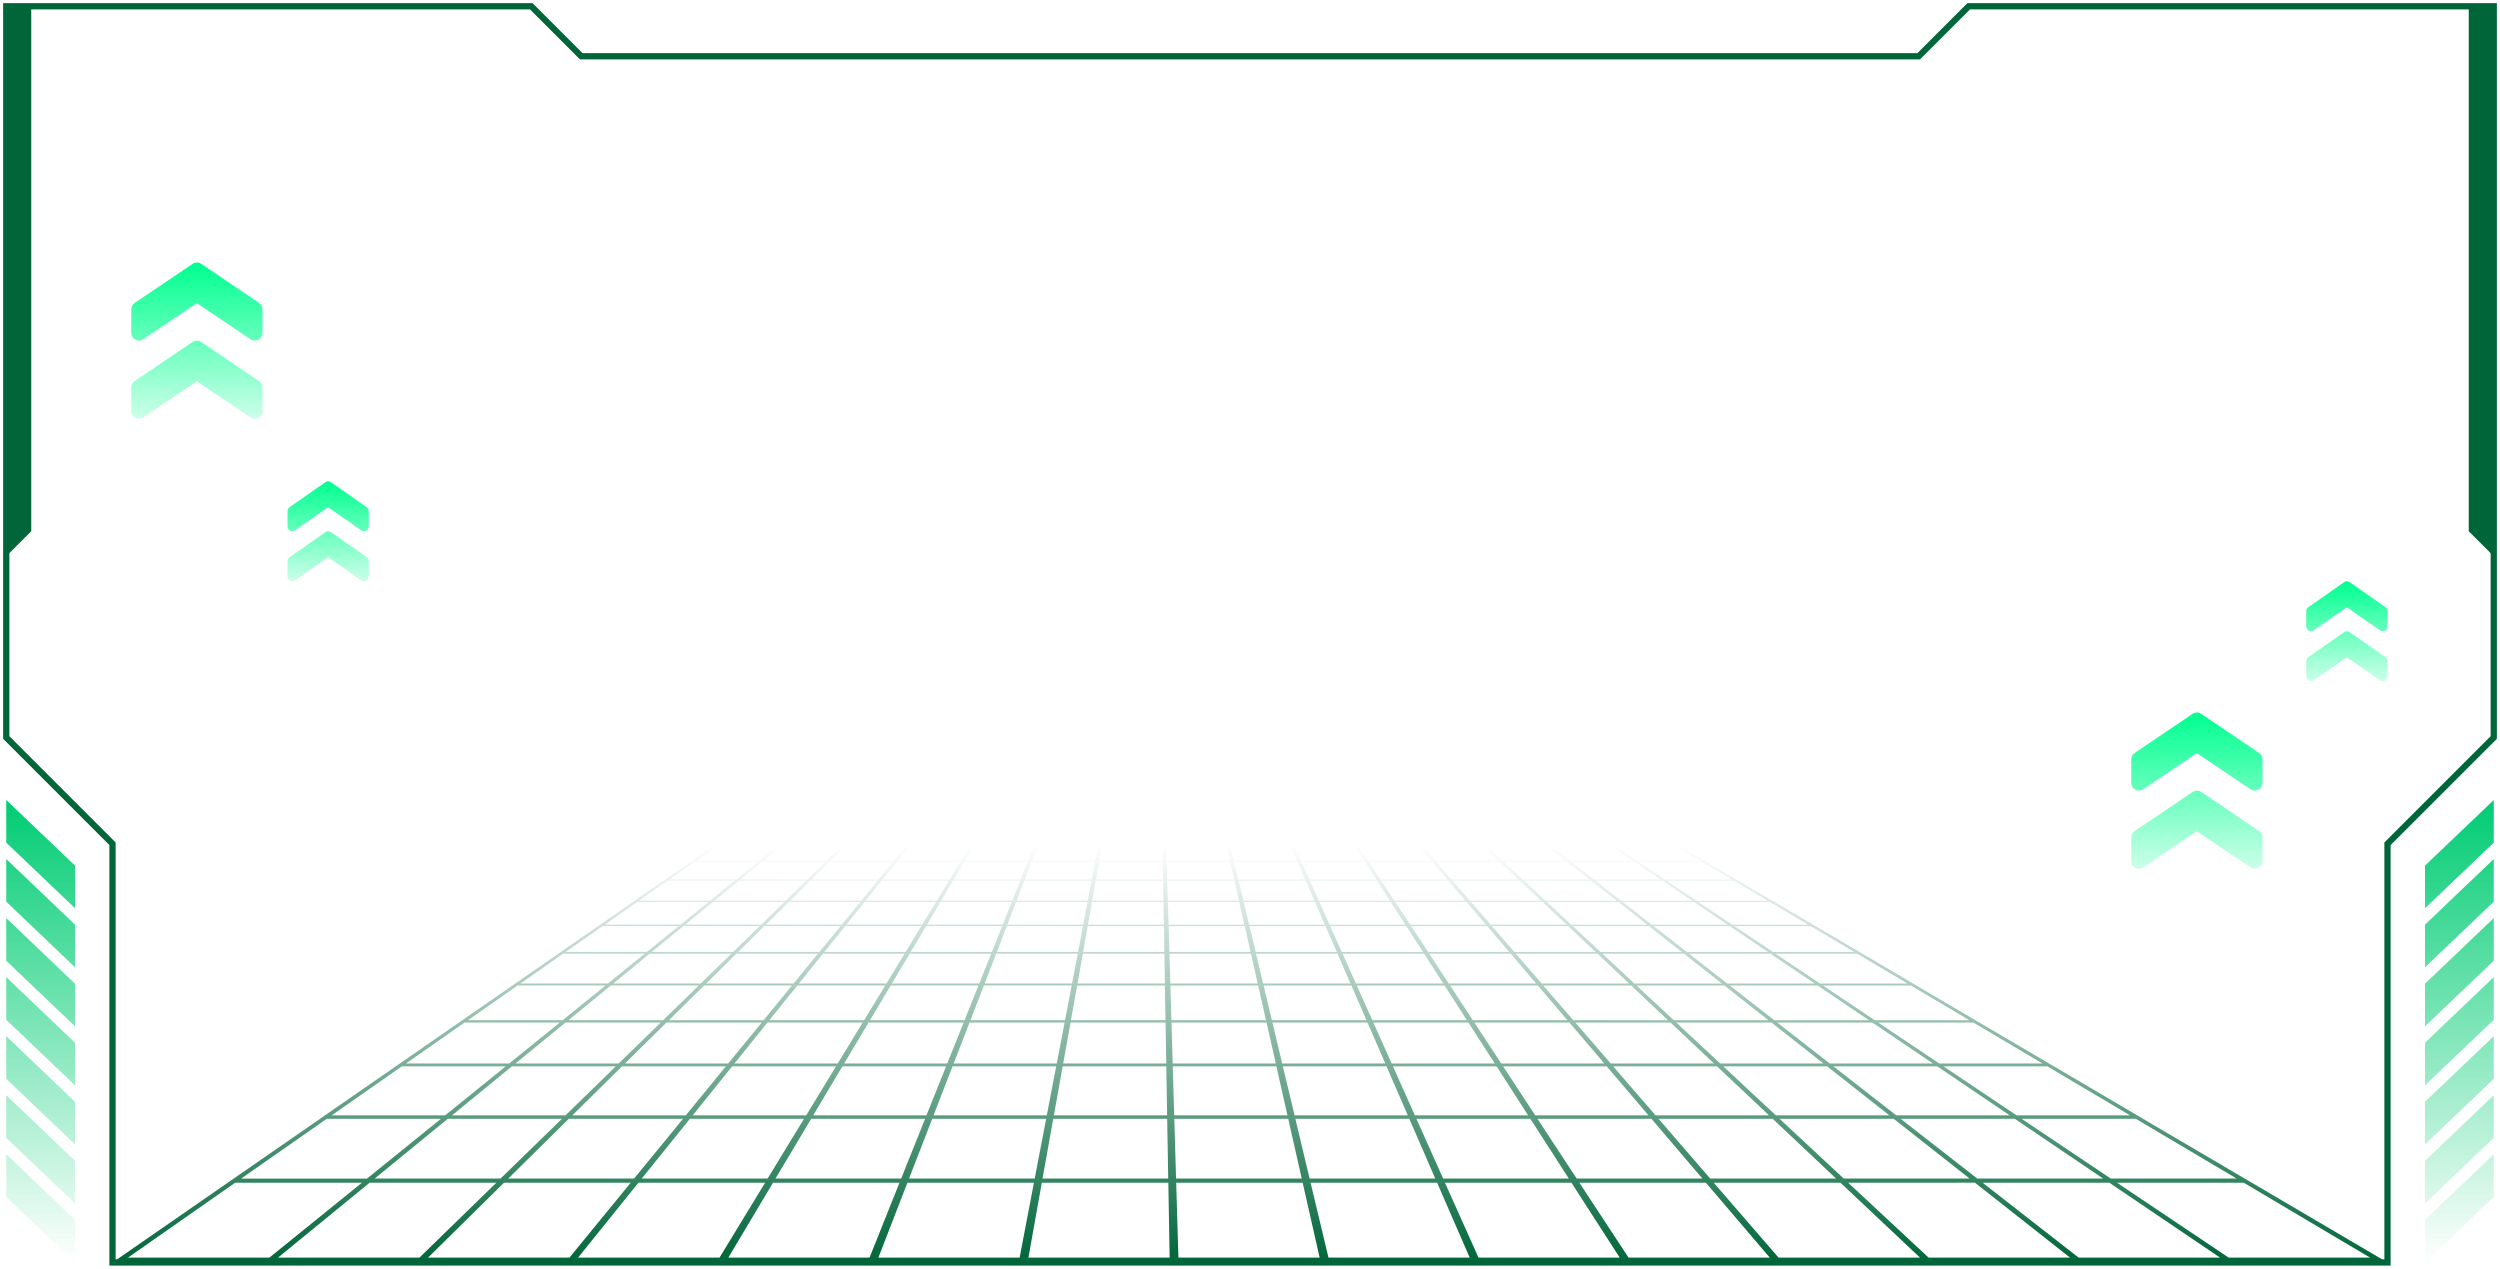 <svg width="400" height="203" viewBox="0 0 400 203" fill="none" xmlns="http://www.w3.org/2000/svg">
<path fill-rule="evenodd" clip-rule="evenodd" d="M38.583 188.574H58.724C62.925 185.172 66.857 181.996 70.541 179.008H52.28C48.002 181.996 43.45 185.172 38.578 188.574H38.583ZM257.864 135.005H268.093C268.136 135.032 268.179 135.059 268.223 135.086C269.659 135.937 271.145 136.809 272.684 137.713C272.732 137.745 272.781 137.772 272.819 137.794C272.867 137.826 272.916 137.853 272.965 137.88C274.52 138.801 276.135 139.743 277.804 140.728C277.858 140.76 277.912 140.787 277.955 140.819C278.009 140.846 278.063 140.879 278.117 140.911C279.867 141.939 281.682 143 283.556 144.108C283.615 144.141 283.675 144.184 283.74 144.216C283.799 144.248 283.859 144.286 283.913 144.318C285.889 145.476 287.942 146.692 290.08 147.952C290.151 147.99 290.221 148.033 290.28 148.065C290.351 148.103 290.415 148.146 290.48 148.184C292.727 149.502 295.071 150.886 297.518 152.318C297.599 152.366 297.674 152.409 297.744 152.453C297.825 152.501 297.901 152.544 297.982 152.592C300.564 154.116 303.264 155.704 306.084 157.362C306.175 157.416 306.267 157.47 306.359 157.524C306.451 157.577 306.543 157.637 306.629 157.685C309.627 159.445 312.77 161.297 316.075 163.241C316.183 163.3 316.291 163.37 316.389 163.429C316.497 163.488 316.605 163.558 316.702 163.612C320.218 165.685 323.928 167.859 327.844 170.163C327.974 170.239 328.103 170.32 328.222 170.384C328.352 170.465 328.482 170.54 328.617 170.61C332.808 173.076 337.247 175.697 341.941 178.448C342.097 178.54 342.259 178.637 342.416 178.728C342.573 178.82 342.735 178.917 342.875 179.003C347.952 181.99 353.359 185.167 359.143 188.569C359.327 188.676 359.51 188.784 359.71 188.897C359.91 189.01 360.104 189.134 360.283 189.231C366.769 193.048 373.763 197.166 381.325 201.607C381.557 201.747 381.789 201.882 382 202H18C18.178 201.882 18.373 201.747 18.573 201.607C24.983 197.171 30.919 193.058 36.428 189.236C36.579 189.134 36.747 189.016 36.914 188.903C37.082 188.789 37.238 188.682 37.395 188.569C42.304 185.167 46.901 181.99 51.211 179.003C51.33 178.917 51.465 178.82 51.6 178.728C51.735 178.637 51.87 178.54 52.005 178.448C55.991 175.692 59.761 173.076 63.32 170.61C63.428 170.535 63.541 170.465 63.655 170.384C63.752 170.32 63.865 170.239 63.973 170.163C67.3 167.859 70.449 165.674 73.436 163.607C73.517 163.547 73.614 163.483 73.706 163.418C73.787 163.364 73.879 163.3 73.976 163.235C76.784 161.286 79.458 159.435 82.002 157.674C82.072 157.626 82.148 157.567 82.229 157.513C82.31 157.459 82.385 157.405 82.466 157.351C84.859 155.688 87.154 154.1 89.342 152.582C89.406 152.533 89.477 152.485 89.542 152.442C89.601 152.404 89.671 152.356 89.736 152.307C91.815 150.875 93.803 149.492 95.71 148.173C95.763 148.13 95.817 148.092 95.877 148.049C95.931 148.017 95.985 147.974 96.044 147.936C97.859 146.676 99.604 145.465 101.278 144.302C101.321 144.27 101.375 144.238 101.424 144.2C101.472 144.168 101.526 144.125 101.575 144.092C103.168 142.989 104.708 141.923 106.193 140.895C106.236 140.862 106.285 140.825 106.328 140.803C106.366 140.776 106.414 140.744 106.457 140.712C107.873 139.732 109.239 138.79 110.557 137.869C110.6 137.842 110.638 137.815 110.681 137.783C110.719 137.762 110.757 137.735 110.794 137.702C112.096 136.798 113.36 135.926 114.57 135.081C114.608 135.054 114.645 135.027 114.683 135H257.858L257.864 135.005ZM267.742 135.161H258.096C259.322 135.985 260.586 136.836 261.893 137.713H272.041C270.556 136.836 269.125 135.985 267.737 135.161H267.742ZM257.507 135.161H247.877C248.93 135.985 250.016 136.836 251.145 137.713H261.277C259.975 136.836 258.722 135.985 257.507 135.161ZM247.288 135.161H237.653C238.533 135.985 239.446 136.836 240.391 137.713H250.524C249.406 136.836 248.325 135.985 247.283 135.161H247.288ZM237.07 135.161H227.44C228.153 135.985 228.882 136.83 229.643 137.713H239.776C238.841 136.836 237.939 135.985 237.07 135.161ZM226.84 135.161H217.221C217.761 135.985 218.317 136.83 218.895 137.713H229.011C228.261 136.83 227.537 135.985 226.835 135.161H226.84ZM216.622 135.161H207.002C207.37 135.985 207.753 136.83 208.147 137.713H218.263C217.696 136.83 217.151 135.985 216.622 135.161ZM206.403 135.161H196.8C197 135.985 197.2 136.83 197.41 137.713H207.51C207.127 136.83 206.759 135.985 206.397 135.161H206.403ZM196.2 135.161H186.581C186.608 135.985 186.635 136.83 186.662 137.713H196.778C196.578 136.83 196.384 135.985 196.195 135.161H196.2ZM185.982 135.161H176.352C176.206 135.985 176.055 136.83 175.898 137.713H186.03C186.014 136.83 185.998 135.985 185.982 135.161ZM175.752 135.161H166.133C165.82 135.985 165.49 136.83 165.15 137.713H175.266C175.434 136.83 175.596 135.985 175.747 135.161H175.752ZM165.534 135.161H155.914C155.428 135.985 154.926 136.83 154.402 137.713H164.518C164.869 136.83 165.204 135.985 165.534 135.161ZM155.315 135.161H145.685C145.026 135.985 144.345 136.83 143.638 137.713H153.77C154.305 136.83 154.818 135.985 155.315 135.161ZM145.096 135.161H135.461C134.634 135.985 133.776 136.83 132.885 137.713H143.017C143.735 136.83 144.426 135.985 145.096 135.161ZM134.878 135.161H125.248C124.248 135.98 123.211 136.83 122.137 137.708C125.501 137.713 128.888 137.713 132.269 137.713C133.171 136.83 134.04 135.985 134.878 135.161ZM124.659 135.161H115.04C113.868 135.98 112.658 136.83 111.399 137.708H121.515C122.601 136.83 123.643 135.98 124.653 135.161H124.659ZM272.322 137.88H262.141C263.508 138.801 264.923 139.743 266.381 140.728H277.123C275.471 139.743 273.867 138.801 272.322 137.88ZM261.525 137.88H251.361C252.533 138.801 253.77 139.743 255.023 140.728H265.733C264.28 139.743 262.876 138.801 261.525 137.88ZM250.74 137.88H240.57C241.553 138.79 242.573 139.743 243.627 140.728H254.353C253.105 139.743 251.901 138.801 250.74 137.88ZM239.954 137.88H229.789C230.583 138.79 231.404 139.743 232.252 140.728H242.978C241.936 139.743 240.931 138.79 239.959 137.88H239.954ZM229.157 137.88H219.009C219.608 138.79 220.235 139.743 220.878 140.722C224.458 140.728 228.007 140.728 231.588 140.728C230.751 139.743 229.94 138.79 229.163 137.88H229.157ZM218.371 137.88H208.223C208.633 138.79 209.06 139.743 209.498 140.722H220.208C219.576 139.743 218.966 138.795 218.377 137.88H218.371ZM207.586 137.88H197.453C197.675 138.79 197.902 139.743 198.134 140.722H208.828C208.401 139.743 207.991 138.795 207.591 137.88H207.586ZM196.822 137.88H186.673C186.7 138.79 186.732 139.743 186.759 140.722H197.47C197.248 139.743 197.032 138.795 196.822 137.88ZM186.036 137.88H175.866C175.704 138.79 175.536 139.743 175.358 140.722H186.084C186.068 139.743 186.052 138.795 186.03 137.88H186.036ZM175.234 137.88H165.085C164.734 138.79 164.367 139.743 163.983 140.722H174.694C174.883 139.743 175.061 138.795 175.234 137.88ZM164.453 137.88H154.305C153.759 138.79 153.192 139.743 152.609 140.722H163.319C163.713 139.743 164.091 138.795 164.453 137.88ZM153.668 137.88H143.503C142.768 138.79 142.001 139.737 141.213 140.722H151.939C152.533 139.743 153.117 138.795 153.668 137.88ZM142.882 137.88C139.485 137.88 136.093 137.875 132.712 137.875C131.788 138.795 130.821 139.737 129.828 140.722H140.554C141.353 139.737 142.131 138.795 142.876 137.88H142.882ZM132.101 137.875H121.931C120.813 138.795 119.652 139.737 118.453 140.717C122.018 140.717 125.599 140.717 129.196 140.722C130.2 139.737 131.156 138.795 132.096 137.875H132.101ZM121.316 137.875H111.167C109.86 138.795 108.499 139.737 107.1 140.717H117.81C119.02 139.737 120.192 138.795 121.321 137.875H121.316ZM277.437 140.916H266.656C268.19 141.944 269.778 143.005 271.425 144.114H282.838C280.974 143.005 279.17 141.944 277.437 140.916ZM266.003 140.916C262.411 140.916 258.814 140.911 255.255 140.911C256.573 141.944 257.945 143.005 259.36 144.114H270.734C269.103 143.005 267.521 141.944 266.003 140.916ZM254.591 140.911H243.826C244.95 141.944 246.095 143.005 247.278 144.114H258.668C257.264 143.005 255.908 141.944 254.585 140.911H254.591ZM243.173 140.911H232.409C233.3 141.944 234.218 143.005 235.196 144.108C238.982 144.108 242.768 144.108 246.586 144.114C245.398 143.005 244.264 141.944 243.173 140.911ZM231.739 140.911H220.991C221.666 141.939 222.363 143 223.092 144.108H234.466C233.527 143.01 232.614 141.944 231.739 140.911ZM220.321 140.911H209.573C210.032 141.939 210.513 143 211.005 144.108H222.379C221.671 143.005 220.98 141.939 220.321 140.911ZM208.909 140.911H198.183C198.426 141.939 198.685 143 198.949 144.108H210.308C209.827 143.005 209.363 141.939 208.914 140.911H208.909ZM197.507 140.911H186.759C186.792 141.939 186.824 143 186.857 144.108H198.231C197.983 143.005 197.74 141.939 197.507 140.911ZM186.09 140.911H175.326C175.142 141.939 174.953 143 174.753 144.108H186.144C186.122 143.005 186.106 141.939 186.084 140.911H186.09ZM174.656 140.911C171.08 140.911 167.489 140.905 163.908 140.905C163.508 141.939 163.098 143.005 162.666 144.108H174.04C174.251 143.005 174.456 141.939 174.65 140.911H174.656ZM163.244 140.9H152.496C151.88 141.934 151.248 143 150.589 144.098C154.375 144.098 158.177 144.103 161.963 144.103C162.406 143 162.833 141.934 163.244 140.9ZM151.826 140.9H141.062C140.235 141.923 139.377 142.989 138.502 144.098H149.892C150.546 143 151.194 141.934 151.82 140.9H151.826ZM140.408 140.9H129.66C128.618 141.923 127.538 142.989 126.42 144.098H137.81C138.712 142.994 139.582 141.928 140.408 140.9ZM129.012 140.9H118.232C116.973 141.923 115.672 142.989 114.321 144.098H125.734C126.868 142.994 127.959 141.928 129.012 140.9ZM117.578 140.9H106.83C105.361 141.923 103.833 142.989 102.25 144.098H113.625C114.991 142.994 116.303 141.928 117.573 140.9H117.578ZM283.189 144.318H271.739C273.472 145.476 275.271 146.692 277.145 147.952H289.314C287.191 146.692 285.155 145.481 283.194 144.318H283.189ZM271.047 144.318H259.63C261.12 145.476 262.665 146.692 264.28 147.952H276.405C274.547 146.692 272.759 145.481 271.042 144.318H271.047ZM258.938 144.318H247.504C248.752 145.476 250.048 146.692 251.399 147.941C255.433 147.941 259.468 147.941 263.545 147.947C261.947 146.687 260.413 145.476 258.938 144.313V144.318ZM246.808 144.318H235.374C236.378 145.476 237.421 146.682 238.512 147.941H250.659C249.325 146.687 248.045 145.476 246.808 144.318ZM234.645 144.318C230.826 144.318 227.045 144.313 223.232 144.313C223.994 145.481 224.804 146.687 225.63 147.947H237.756C236.686 146.687 235.633 145.481 234.645 144.324V144.318ZM222.519 144.313H211.107C211.626 145.481 212.166 146.687 212.727 147.947H224.853C224.043 146.687 223.265 145.481 222.519 144.313ZM210.389 144.313H198.993C199.268 145.47 199.56 146.687 199.857 147.947H211.966C211.42 146.687 210.896 145.481 210.389 144.313ZM198.28 144.313H186.862C186.9 145.47 186.932 146.687 186.97 147.947H199.095C198.809 146.687 198.539 145.476 198.274 144.313H198.28ZM186.155 144.313H174.721C174.515 145.47 174.294 146.687 174.073 147.947H186.219C186.198 146.687 186.176 145.476 186.155 144.313ZM174.008 144.313H162.59C162.142 145.47 161.672 146.687 161.18 147.941C165.236 147.947 169.271 147.947 173.306 147.947C173.549 146.687 173.775 145.476 174.002 144.313H174.008ZM161.877 144.313H150.465C149.773 145.47 149.071 146.682 148.321 147.941H160.446C160.948 146.687 161.413 145.476 161.877 144.313ZM149.773 144.313H138.34C137.405 145.47 136.433 146.682 135.418 147.941H147.564C148.331 146.682 149.066 145.476 149.773 144.313ZM137.643 144.313C133.824 144.308 129.99 144.308 126.209 144.308C125.031 145.47 123.805 146.682 122.531 147.941H134.678C135.704 146.682 136.692 145.476 137.643 144.313ZM125.512 144.308H114.062C112.642 145.47 111.167 146.682 109.628 147.941H121.796C123.087 146.682 124.324 145.476 125.518 144.308H125.512ZM113.371 144.308H101.958C100.295 145.465 98.567 146.682 96.768 147.941H108.893C110.449 146.682 111.939 145.476 113.371 144.308ZM289.708 148.184H277.496C279.468 149.502 281.52 150.886 283.669 152.318H296.697C294.266 150.886 291.938 149.502 289.708 148.184ZM276.756 148.184C272.684 148.184 268.633 148.184 264.582 148.178C266.278 149.502 268.044 150.881 269.892 152.318H282.881C280.753 150.886 278.711 149.502 276.762 148.184H276.756ZM263.842 148.178H251.647C253.067 149.502 254.547 150.881 256.092 152.318H269.098C267.267 150.875 265.517 149.502 263.837 148.178H263.842ZM250.907 148.178H238.712C239.857 149.502 241.045 150.881 242.292 152.318H255.303C253.775 150.875 252.311 149.502 250.907 148.178ZM237.955 148.178H225.782C226.651 149.497 227.553 150.881 228.498 152.318H241.482C240.256 150.875 239.079 149.502 237.955 148.178ZM224.998 148.178H212.825C213.435 149.497 214.051 150.881 214.693 152.318H227.683C226.754 150.875 225.868 149.497 224.998 148.178ZM212.069 148.178H199.916C200.23 149.497 200.559 150.881 200.905 152.313C205.225 152.313 209.546 152.313 213.894 152.318C213.246 150.875 212.646 149.497 212.074 148.178H212.069ZM199.155 148.178H186.981C187.019 149.497 187.062 150.881 187.105 152.313H200.094C199.77 150.881 199.457 149.497 199.155 148.178ZM186.219 148.178H174.029C173.792 149.497 173.543 150.87 173.306 152.313H186.295C186.268 150.881 186.246 149.497 186.219 148.178ZM173.268 148.178C169.217 148.173 165.166 148.173 161.094 148.173C160.602 149.497 160.068 150.875 159.511 152.313H172.501C172.776 150.87 173.041 149.497 173.273 148.178H173.268ZM160.354 148.173H148.18C147.392 149.497 146.571 150.875 145.712 152.313H158.696C159.274 150.87 159.825 149.497 160.354 148.173ZM147.419 148.173H135.223C134.159 149.497 133.047 150.875 131.891 152.313H144.896C145.771 150.87 146.614 149.497 147.413 148.173H147.419ZM134.489 148.173H122.293C120.954 149.492 119.555 150.875 118.097 152.313H131.102C132.28 150.87 133.408 149.497 134.489 148.173ZM121.553 148.173H109.342C107.727 149.492 106.042 150.875 104.275 152.307C108.596 152.313 112.96 152.313 117.303 152.313C118.777 150.87 120.192 149.492 121.553 148.173ZM108.602 148.173H96.428C94.537 149.492 92.561 150.875 90.503 152.307H103.487C105.264 150.875 106.971 149.492 108.602 148.173ZM297.156 152.592H284.075C286.338 154.116 288.73 155.704 291.198 157.362H305.198C302.4 155.699 299.721 154.111 297.156 152.592ZM283.281 152.592H270.237C272.182 154.116 274.223 155.704 276.346 157.362H290.345C287.893 155.699 285.522 154.111 283.275 152.592H283.281ZM269.449 152.592H256.384C258.015 154.105 259.716 155.704 261.498 157.362H275.498C273.391 155.699 271.377 154.111 269.449 152.592ZM255.595 152.592H242.53C243.843 154.105 245.214 155.704 246.651 157.357C251.301 157.357 255.979 157.357 260.65 157.362C258.89 155.699 257.205 154.105 255.595 152.592ZM241.72 152.592H228.677C229.67 154.105 230.713 155.693 231.804 157.357H245.782C244.366 155.704 243.016 154.105 241.72 152.592ZM227.861 152.592H214.818C215.498 154.105 216.206 155.693 216.946 157.357H230.923C229.854 155.693 228.833 154.105 227.856 152.592H227.861ZM214.007 152.592C209.649 152.592 205.306 152.587 200.964 152.587C201.326 154.111 201.704 155.699 202.098 157.357H216.076C215.358 155.693 214.666 154.105 214.002 152.592H214.007ZM200.154 152.587H187.111C187.154 154.111 187.202 155.699 187.251 157.357H201.229C200.856 155.693 200.494 154.105 200.154 152.587ZM186.3 152.587H173.257C172.987 154.111 172.701 155.699 172.404 157.357H186.381C186.354 155.693 186.327 154.105 186.3 152.587ZM172.441 152.587H159.398C158.809 154.111 158.194 155.699 157.551 157.357H171.529C171.847 155.693 172.15 154.105 172.441 152.587ZM158.588 152.587H145.544C144.637 154.1 143.692 155.699 142.704 157.351C147.354 157.357 152.009 157.357 156.681 157.357C157.346 155.693 157.983 154.105 158.588 152.587ZM144.734 152.587H131.675C130.454 154.1 129.174 155.699 127.835 157.351H141.834C142.844 155.699 143.811 154.1 144.734 152.587ZM130.881 152.587H117.816C116.276 154.1 114.667 155.688 112.982 157.351H126.981C128.337 155.699 129.633 154.1 130.875 152.587H130.881ZM117.022 152.587H103.941C102.083 154.1 100.16 155.688 98.135 157.351H112.134C113.835 155.688 115.466 154.1 117.022 152.587ZM103.147 152.587C98.804 152.582 94.446 152.582 90.103 152.582C87.927 154.1 85.653 155.688 83.282 157.351H97.281C99.328 155.688 101.267 154.1 103.147 152.587ZM305.738 157.685H291.674C294.299 159.445 297.059 161.286 299.959 163.241H315.114C311.83 161.297 308.708 159.445 305.738 157.685ZM290.826 157.685C286.132 157.685 281.433 157.685 276.762 157.68C279.019 159.44 281.39 161.292 283.886 163.241H299.041C296.162 161.292 293.429 159.445 290.826 157.685ZM275.908 157.68H261.844C263.734 159.44 265.722 161.292 267.807 163.241H282.962C280.494 161.292 278.144 159.44 275.903 157.68H275.908ZM260.991 157.68H246.927C248.45 159.44 250.048 161.292 251.728 163.235C256.762 163.241 261.822 163.241 266.883 163.241C264.82 161.292 262.854 159.44 260.985 157.68H260.991ZM246.052 157.68H232.014C233.17 159.44 234.38 161.292 235.655 163.235H250.788C249.13 161.292 247.553 159.445 246.052 157.68ZM231.134 157.68H217.091C217.88 159.44 218.706 161.292 219.576 163.235H234.709C233.456 161.292 232.268 159.445 231.134 157.68ZM216.222 157.68H202.179C202.601 159.44 203.038 161.292 203.503 163.235H218.636C217.794 161.292 216.989 159.445 216.222 157.68ZM201.304 157.68H187.262C187.316 159.44 187.37 161.292 187.424 163.235H202.557C202.12 161.292 201.699 159.445 201.304 157.68ZM186.387 157.68H172.344C172.026 159.435 171.696 161.292 171.345 163.235H186.479C186.446 161.292 186.414 159.445 186.381 157.68H186.387ZM171.469 157.68C166.776 157.68 162.099 157.674 157.427 157.674C156.741 159.435 156.022 161.286 155.272 163.235H170.405C170.778 161.292 171.134 159.435 171.469 157.68ZM156.557 157.674H142.515C141.461 159.435 140.36 161.286 139.198 163.235H154.332C155.11 161.286 155.85 159.435 156.557 157.674ZM141.64 157.674H127.575C126.155 159.435 124.664 161.286 123.098 163.235H138.253C139.436 161.286 140.565 159.435 141.64 157.674ZM126.722 157.674H112.658C110.87 159.435 108.996 161.286 107.019 163.235H122.174C123.768 161.286 125.28 159.435 126.717 157.674H126.722ZM111.804 157.674H97.74C95.585 159.435 93.322 161.286 90.94 163.235H106.096C108.094 161.286 109.99 159.435 111.799 157.674H111.804ZM96.887 157.674H82.823C80.3 159.435 77.649 161.286 74.867 163.235H90.022C92.426 161.286 94.71 159.435 96.887 157.674ZM315.741 163.607H300.51C303.594 165.679 306.845 167.854 310.28 170.158H326.802C322.913 167.854 319.235 165.674 315.741 163.607ZM299.586 163.607H284.355C287.007 165.679 289.805 167.854 292.754 170.158H309.276C305.868 167.854 302.643 165.674 299.586 163.607ZM283.432 163.607H268.201C270.421 165.679 272.765 167.854 275.233 170.158H291.755C288.827 167.854 286.057 165.674 283.432 163.607ZM267.283 163.607H252.052C253.84 165.679 255.725 167.854 257.718 170.158H274.239C271.793 167.854 269.481 165.674 267.283 163.607ZM251.101 163.607H235.898C237.253 165.679 238.685 167.854 240.197 170.158H256.692C254.731 167.854 252.873 165.674 251.107 163.607H251.101ZM234.947 163.607H219.743C220.667 165.679 221.644 167.854 222.671 170.158H239.165C237.685 167.854 236.281 165.674 234.947 163.607ZM218.793 163.607H203.589C204.08 165.668 204.599 167.854 205.15 170.158H221.644C220.645 167.854 219.695 165.674 218.798 163.607H218.793ZM202.644 163.607C197.561 163.607 192.501 163.601 187.44 163.601C187.499 165.674 187.564 167.854 187.634 170.158H204.129C203.611 167.854 203.114 165.668 202.649 163.607H202.644ZM186.489 163.601H171.286C170.913 165.674 170.524 167.854 170.108 170.158H186.603C186.565 167.854 186.527 165.668 186.489 163.601ZM170.335 163.601H155.131C154.326 165.674 153.479 167.854 152.587 170.158H169.082C169.525 167.854 169.941 165.668 170.34 163.601H170.335ZM154.181 163.601H138.977C137.74 165.674 136.438 167.854 135.061 170.158H151.556C152.479 167.854 153.349 165.668 154.181 163.601ZM138.026 163.601H122.795C121.127 165.674 119.371 167.854 117.513 170.158H134.035C135.439 167.854 136.768 165.668 138.026 163.601ZM121.872 163.601H106.641C104.54 165.674 102.326 167.854 99.987 170.158H116.509C118.394 167.854 120.176 165.668 121.872 163.601ZM105.718 163.601H90.487C87.954 165.674 85.286 167.854 82.466 170.158H98.988C101.354 167.854 103.595 165.668 105.718 163.601ZM89.563 163.601H74.332C71.367 165.674 68.245 167.854 64.945 170.158H81.467C84.313 167.854 87.008 165.668 89.563 163.601ZM327.563 170.61H310.955C314.628 173.076 318.522 175.697 322.638 178.448H340.79C336.129 175.692 331.722 173.076 327.563 170.61ZM309.951 170.61H293.343C296.502 173.076 299.851 175.697 303.389 178.448H321.541C317.458 175.692 313.596 173.076 309.951 170.61ZM292.333 170.61H275.725C278.371 173.076 281.174 175.697 284.134 178.448H302.287C298.781 175.692 295.465 173.076 292.333 170.61ZM274.715 170.61H258.107C260.24 173.076 262.492 175.697 264.879 178.448H283.032C280.099 175.692 277.329 173.076 274.715 170.61ZM257.075 170.61H240.494C242.109 173.076 243.821 175.697 245.63 178.448H263.751C261.396 175.692 259.171 173.076 257.07 170.61H257.075ZM239.457 170.61H222.876C223.978 173.076 225.144 175.697 226.376 178.448H244.496C242.719 175.692 241.039 173.076 239.452 170.61H239.457ZM221.839 170.61H205.258C205.847 173.076 206.468 175.697 207.127 178.448H225.247C224.048 175.692 222.914 173.076 221.839 170.61ZM204.221 170.61H187.64C187.71 173.076 187.791 175.697 187.872 178.448H205.992C205.371 175.692 204.777 173.076 204.221 170.61ZM186.608 170.61H170.027C169.584 173.076 169.114 175.697 168.623 178.448H186.743C186.695 175.692 186.651 173.076 186.608 170.61ZM168.99 170.61H152.409C151.453 173.076 150.438 175.697 149.368 178.448H167.489C168.018 175.692 168.515 173.076 168.99 170.61ZM151.372 170.61H134.791C133.322 173.076 131.761 175.697 130.114 178.448H148.234C149.341 175.692 150.384 173.076 151.372 170.61ZM133.759 170.61H117.151C115.164 173.076 113.063 175.697 110.838 178.448H128.99C130.67 175.692 132.263 173.076 133.765 170.61H133.759ZM116.141 170.61H99.533C97.033 173.076 94.381 175.697 91.583 178.448H109.73C111.988 175.692 114.127 173.076 116.141 170.61ZM98.523 170.61H81.915C78.902 173.076 75.704 175.697 72.329 178.448H90.481C93.317 175.692 95.996 173.076 98.529 170.61H98.523ZM80.911 170.61H64.303C60.77 173.076 57.033 175.697 53.08 178.448H71.232C74.64 175.692 77.87 173.076 80.916 170.61H80.911ZM341.719 179.003H323.459C327.909 181.99 332.651 185.167 337.723 188.569H357.863C352.122 185.167 346.753 181.99 341.714 179.003H341.719ZM322.357 179.003H304.096C307.925 181.99 312.003 185.167 316.362 188.569H336.502C331.474 185.167 326.769 181.99 322.351 179.003H322.357ZM302.989 179.003H284.728C287.931 181.99 291.344 185.167 294.995 188.569H315.136C310.815 185.167 306.775 181.99 302.983 179.003H302.989ZM283.621 179.003H265.36C267.942 181.99 270.691 185.167 273.634 188.569H293.775C290.161 185.167 286.786 181.99 283.621 179.003ZM274.207 189.242C277.399 192.929 280.845 196.918 284.566 201.214H307.196C302.627 196.913 298.398 192.924 294.482 189.242H274.207ZM264.221 179.003H245.992C247.947 181.99 250.038 185.167 252.268 188.569H272.381C269.481 185.167 266.77 181.99 264.226 179.003H264.221ZM244.853 179.003H226.624C227.958 181.99 229.379 185.167 230.902 188.569H251.01C248.822 185.167 246.775 181.99 244.853 179.003ZM225.485 179.003H207.256C207.969 181.99 208.725 185.167 209.535 188.569H229.643C228.163 185.167 226.781 181.99 225.485 179.003ZM206.117 179.003H187.888C187.975 181.99 188.072 185.167 188.169 188.569H208.277C207.51 185.167 206.792 181.99 206.117 179.003ZM186.749 179.003H168.52C167.986 181.99 167.413 185.167 166.803 188.569H186.916C186.857 185.167 186.803 181.99 186.749 179.003ZM167.386 179.003H149.158C148.002 181.99 146.765 185.167 145.447 188.569H165.555C166.203 185.167 166.814 181.99 167.386 179.003ZM148.018 179.003H129.79C128.007 181.99 126.112 185.167 124.081 188.569H144.189C145.55 185.167 146.825 181.99 148.018 179.003ZM128.65 179.003H110.389C107.981 181.99 105.42 185.167 102.677 188.569H122.817C124.891 185.167 126.825 181.99 128.645 179.003H128.65ZM109.282 179.003H91.021C87.992 181.99 84.767 185.167 81.316 188.569H101.456C104.238 185.167 106.841 181.99 109.282 179.003ZM89.914 179.003C86.847 181.99 83.584 185.167 80.09 188.569H59.95C64.108 185.167 68.002 181.99 71.653 179.003H89.914ZM338.722 189.236C344.22 192.929 350.167 196.918 356.583 201.219H379.213C371.954 196.918 365.224 192.929 358.997 189.236H338.722ZM317.22 189.236C321.952 192.929 327.061 196.918 332.581 201.219H355.211C348.849 196.918 342.951 192.929 337.496 189.236H317.22ZM295.714 189.242C299.673 192.929 303.956 196.913 308.573 201.214H331.204C325.738 196.913 320.672 192.924 315.989 189.231C309.222 189.236 302.449 189.236 295.714 189.236V189.242ZM252.706 189.242C255.125 192.929 257.739 196.918 260.564 201.214H283.162C279.495 196.918 276.092 192.924 272.949 189.242H252.706ZM231.199 189.242C232.846 192.929 234.634 196.918 236.557 201.214H259.149C256.378 196.918 253.813 192.924 251.436 189.242H231.193H231.199ZM209.697 189.242C210.578 192.929 211.528 196.918 212.555 201.214H235.152C233.278 196.918 231.544 192.924 229.94 189.242H209.697ZM188.191 189.242C188.299 192.935 188.418 196.918 188.547 201.214H211.14C210.162 196.918 209.26 192.924 208.428 189.242H188.185H188.191ZM166.689 189.242C166.03 192.935 165.318 196.918 164.551 201.214H187.143C187.062 196.918 186.997 192.935 186.932 189.242H166.689ZM145.183 189.242C143.751 192.935 142.207 196.918 140.543 201.214H163.141C163.962 196.918 164.723 192.935 165.426 189.242H145.183ZM123.676 189.242C121.478 192.935 119.096 196.918 116.536 201.214H139.128C140.846 196.918 142.439 192.935 143.913 189.242H123.67H123.676ZM102.142 189.242C99.171 192.935 95.958 196.918 92.496 201.214H115.126C117.74 196.918 120.165 192.935 122.412 189.242H102.137H102.142ZM80.635 189.242C76.892 192.935 72.847 196.918 68.489 201.214H91.119C94.629 196.918 97.891 192.935 100.905 189.242H80.63H80.635ZM59.129 189.242C54.613 192.935 49.742 196.918 44.486 201.214H67.117C71.529 196.918 75.618 192.935 79.404 189.242H59.129ZM57.897 189.242H37.622C32.34 192.935 26.631 196.918 20.479 201.214H43.109C48.418 196.918 53.339 192.935 57.897 189.242Z" fill="url(#paint0_linear_4005_3108)"/>
<path fill-rule="evenodd" clip-rule="evenodd" d="M399 134.823V128L388 138.496V145.319L399 134.823ZM399 137.447V144.27L388 154.766V147.943L399 137.447ZM399 153.716V146.894L388 157.39V164.213L399 153.716ZM399 156.34V163.163L388 173.66V166.837L399 156.34ZM399 172.61V165.787L388 176.284V183.106L399 172.61ZM399 175.234V182.057L388 192.553V185.73L399 175.234ZM399 184.681V191.504L388 202V195.177L399 184.681Z" fill="url(#paint1_linear_4005_3108)"/>
<path fill-rule="evenodd" clip-rule="evenodd" d="M1 134.823V128L12 138.496V145.319L1 134.823ZM1 137.447V144.27L12 154.766V147.943L1 137.447ZM1 153.716V146.894L12 157.39V164.213L1 153.716ZM1 156.34V163.163L12 173.66V166.837L1 156.34ZM1 172.61V165.787L12 176.284V183.106L1 172.61ZM1 175.234V182.057L12 192.553V185.73L1 175.234ZM1 184.681V191.504L12 202V195.177L1 184.681Z" fill="url(#paint2_linear_4005_3108)"/>
<path d="M18 135V202H382V135L399 118V1H315L307 9H93L85 1H1V118L18 135Z" stroke="#00663A"/>
<path d="M1 89L5 85L5 1L1 1L1 89Z" fill="#00663A"/>
<path d="M399 89L395 85L395 1L399 1L399 89Z" fill="#00663A"/>
<g filter="url(#filter0_f_4005_3108)">
<path d="M351.5 126.5C351.747 126.5 351.994 126.575 352.179 126.713L361.444 132.963C361.778 133.188 362 133.562 362 134L362 137.75C362 138.437 361.444 139 360.765 139C360.518 139 360.271 138.925 360.085 138.788L351.5 133L342.915 138.788C342.729 138.925 342.482 139 342.235 139C341.556 139 341 138.437 341 137.75L341 134C341 133.562 341.222 133.188 341.556 132.963L350.821 126.713C351.006 126.575 351.253 126.5 351.5 126.5ZM351.5 114C351.747 114 351.994 114.075 352.179 114.213L361.444 120.462C361.778 120.687 362 121.063 362 121.5L362 125.25C362 125.938 361.444 126.5 360.765 126.5C360.518 126.5 360.271 126.425 360.085 126.287L351.5 120.5L342.915 126.287C342.729 126.425 342.482 126.5 342.235 126.5C341.556 126.5 341 125.938 341 125.25L341 121.5C341 121.063 341.222 120.687 341.556 120.462L350.821 114.213C351.006 114.075 351.253 114 351.5 114Z" fill="url(#paint3_linear_4005_3108)"/>
</g>
<g filter="url(#filter1_f_4005_3108)">
<path d="M31.5 54.5C31.747 54.5 31.994 54.575 32.179 54.712L41.444 60.963C41.778 61.188 42 61.562 42 62L42 65.75C42 66.437 41.444 67 40.765 67C40.517 67 40.271 66.925 40.085 66.788L31.5 61L22.915 66.788C22.73 66.925 22.483 67 22.235 67C21.556 67 21 66.437 21 65.75L21 62C21 61.562 21.222 61.188 21.556 60.963L30.821 54.712C31.006 54.575 31.253 54.5 31.5 54.5ZM31.5 42C31.747 42 31.994 42.075 32.179 42.213L41.444 48.462C41.778 48.688 42 49.063 42 49.5L42 53.25C42 53.938 41.444 54.5 40.765 54.5C40.517 54.5 40.271 54.425 40.085 54.288L31.5 48.5L22.915 54.288C22.729 54.425 22.483 54.5 22.235 54.5C21.556 54.5 21 53.938 21 53.25L21 49.5C21 49.063 21.222 48.688 21.556 48.462L30.821 42.213C31.006 42.075 31.253 42 31.5 42Z" fill="url(#paint4_linear_4005_3108)"/>
</g>
<g filter="url(#filter2_f_4005_3108)">
<path d="M375.5 101C375.653 101 375.806 101.048 375.921 101.136L381.656 105.136C381.862 105.28 382 105.52 382 105.8L382 108.2C382 108.64 381.656 109 381.235 109C381.082 109 380.929 108.952 380.815 108.864L375.5 105.16L370.185 108.864C370.071 108.952 369.918 109 369.765 109C369.344 109 369 108.64 369 108.2L369 105.8C369 105.52 369.138 105.28 369.344 105.136L375.079 101.136C375.194 101.048 375.347 101 375.5 101ZM375.5 93C375.653 93 375.806 93.048 375.921 93.136L381.656 97.136C381.862 97.28 382 97.52 382 97.8L382 100.2C382 100.64 381.656 101 381.235 101C381.082 101 380.929 100.952 380.815 100.864L375.5 97.16L370.185 100.864C370.071 100.952 369.918 101 369.765 101C369.344 101 369 100.64 369 100.2L369 97.8C369 97.52 369.138 97.28 369.344 97.136L375.079 93.136C375.194 93.048 375.347 93 375.5 93Z" fill="url(#paint5_linear_4005_3108)"/>
</g>
<g filter="url(#filter3_f_4005_3108)">
<path d="M52.5 85C52.653 85 52.806 85.048 52.92 85.136L58.656 89.136C58.862 89.28 59 89.52 59 89.8L59 92.2C59 92.64 58.656 93 58.235 93C58.082 93 57.929 92.952 57.815 92.864L52.5 89.16L47.185 92.864C47.071 92.952 46.918 93 46.765 93C46.344 93 46 92.64 46 92.2L46 89.8C46 89.52 46.138 89.28 46.344 89.136L52.08 85.136C52.194 85.048 52.347 85 52.5 85ZM52.5 77C52.653 77 52.806 77.048 52.92 77.136L58.656 81.136C58.862 81.28 59 81.52 59 81.8L59 84.2C59 84.64 58.656 85 58.235 85C58.082 85 57.929 84.952 57.815 84.864L52.5 81.16L47.185 84.864C47.071 84.952 46.918 85 46.765 85C46.344 85 46 84.64 46 84.2L46 81.8C46 81.52 46.138 81.28 46.344 81.136L52.08 77.136C52.194 77.048 52.347 77 52.5 77Z" fill="url(#paint6_linear_4005_3108)"/>
</g>
<defs>
<filter id="filter0_f_4005_3108" x="340" y="113" width="23" height="27" filterUnits="userSpaceOnUse" color-interpolation-filters="sRGB">
<feFlood flood-opacity="0" result="BackgroundImageFix"/>
<feBlend mode="normal" in="SourceGraphic" in2="BackgroundImageFix" result="shape"/>
<feGaussianBlur stdDeviation="0.5" result="effect1_foregroundBlur_4005_3108"/>
</filter>
<filter id="filter1_f_4005_3108" x="20" y="41" width="23" height="27" filterUnits="userSpaceOnUse" color-interpolation-filters="sRGB">
<feFlood flood-opacity="0" result="BackgroundImageFix"/>
<feBlend mode="normal" in="SourceGraphic" in2="BackgroundImageFix" result="shape"/>
<feGaussianBlur stdDeviation="0.5" result="effect1_foregroundBlur_4005_3108"/>
</filter>
<filter id="filter2_f_4005_3108" x="367" y="91" width="17" height="20" filterUnits="userSpaceOnUse" color-interpolation-filters="sRGB">
<feFlood flood-opacity="0" result="BackgroundImageFix"/>
<feBlend mode="normal" in="SourceGraphic" in2="BackgroundImageFix" result="shape"/>
<feGaussianBlur stdDeviation="1" result="effect1_foregroundBlur_4005_3108"/>
</filter>
<filter id="filter3_f_4005_3108" x="44" y="75" width="17" height="20" filterUnits="userSpaceOnUse" color-interpolation-filters="sRGB">
<feFlood flood-opacity="0" result="BackgroundImageFix"/>
<feBlend mode="normal" in="SourceGraphic" in2="BackgroundImageFix" result="shape"/>
<feGaussianBlur stdDeviation="1" result="effect1_foregroundBlur_4005_3108"/>
</filter>
<linearGradient id="paint0_linear_4005_3108" x1="200" y1="135" x2="200" y2="202" gradientUnits="userSpaceOnUse">
<stop stop-color="#00663A" stop-opacity="0"/>
<stop offset="1" stop-color="#00663A"/>
</linearGradient>
<linearGradient id="paint1_linear_4005_3108" x1="393.5" y1="128" x2="393.5" y2="202" gradientUnits="userSpaceOnUse">
<stop stop-color="#00CC73"/>
<stop offset="1" stop-color="#00CC73" stop-opacity="0"/>
</linearGradient>
<linearGradient id="paint2_linear_4005_3108" x1="6.5" y1="128" x2="6.5" y2="202" gradientUnits="userSpaceOnUse">
<stop stop-color="#00CC73"/>
<stop offset="1" stop-color="#00CC73" stop-opacity="0"/>
</linearGradient>
<linearGradient id="paint3_linear_4005_3108" x1="351.5" y1="114" x2="351.5" y2="139" gradientUnits="userSpaceOnUse">
<stop stop-color="#00FF90"/>
<stop offset="1" stop-color="#00FF90" stop-opacity="0.2"/>
</linearGradient>
<linearGradient id="paint4_linear_4005_3108" x1="31.5" y1="42" x2="31.5" y2="67" gradientUnits="userSpaceOnUse">
<stop stop-color="#00FF90"/>
<stop offset="1" stop-color="#00FF90" stop-opacity="0.2"/>
</linearGradient>
<linearGradient id="paint5_linear_4005_3108" x1="375.5" y1="93" x2="375.5" y2="109" gradientUnits="userSpaceOnUse">
<stop stop-color="#00FF90"/>
<stop offset="1" stop-color="#00FF90" stop-opacity="0.2"/>
</linearGradient>
<linearGradient id="paint6_linear_4005_3108" x1="52.5" y1="77" x2="52.5" y2="93" gradientUnits="userSpaceOnUse">
<stop stop-color="#00FF90"/>
<stop offset="1" stop-color="#00FF90" stop-opacity="0.2"/>
</linearGradient>
</defs>
</svg>
